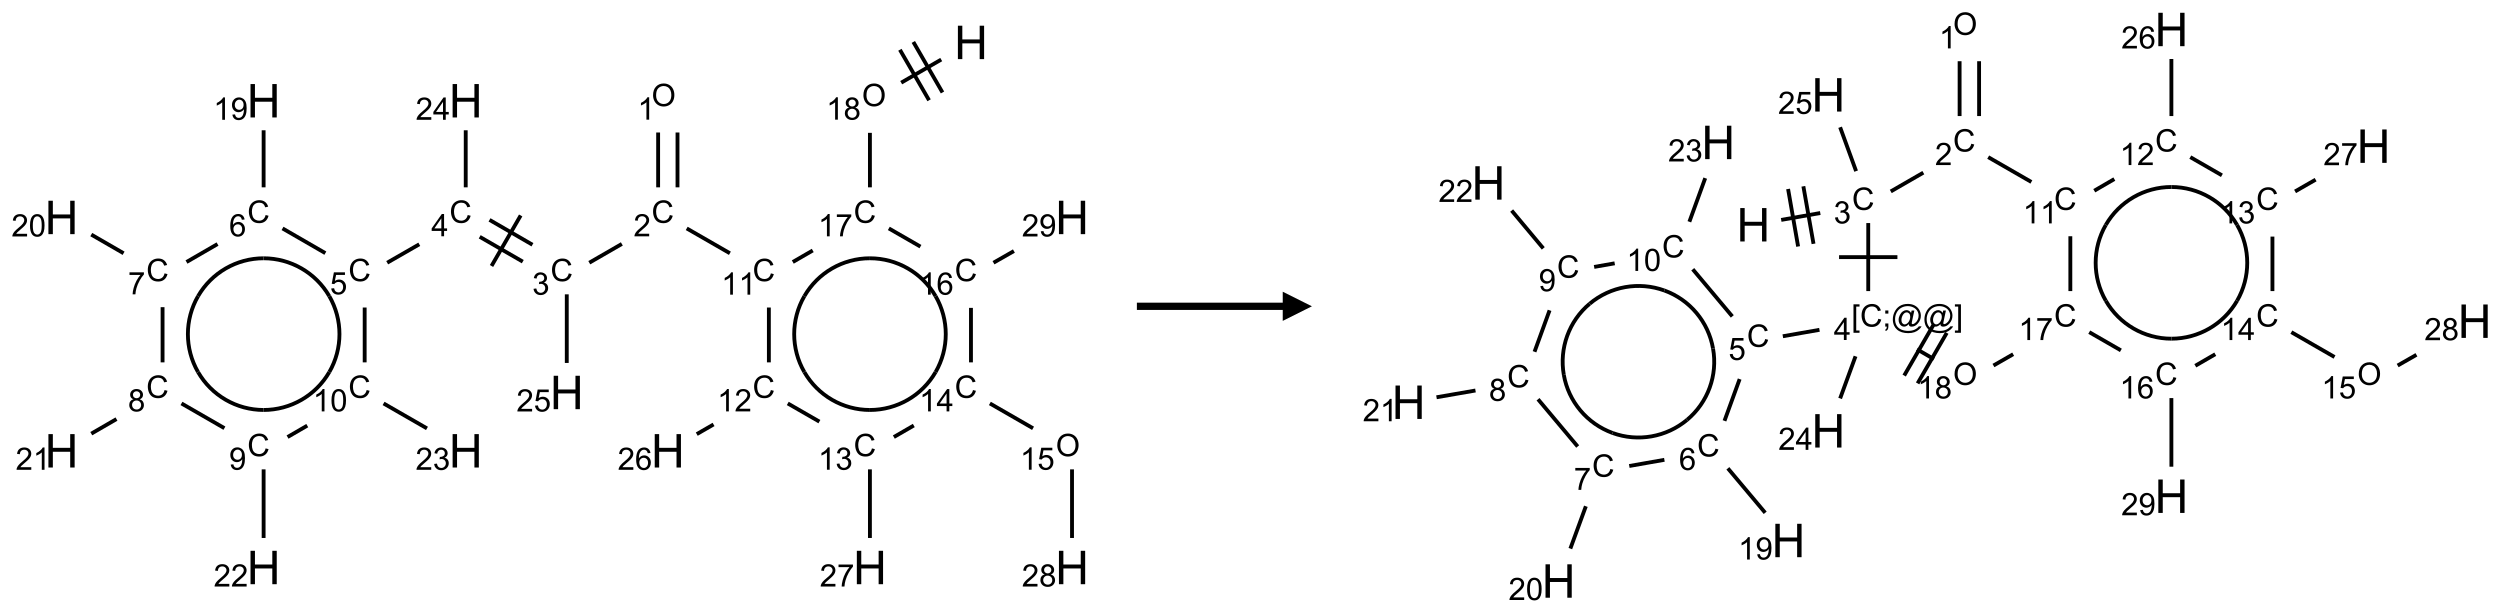 <?xml version="1.0" encoding="UTF-8"?>
<svg xmlns="http://www.w3.org/2000/svg" xmlns:xlink="http://www.w3.org/1999/xlink" width="857" height="210" viewBox="0 0 857 210">
<defs>
<g>
<g id="glyph-0-0">
<path d="M 2 0 L 2 -10 L 10 -10 L 10 0 Z M 2.25 -0.25 L 9.75 -0.25 L 9.75 -9.75 L 2.25 -9.75 Z M 2.25 -0.25 "/>
</g>
<g id="glyph-0-1">
<path d="M 1.281 0 L 1.281 -11.453 L 2.797 -11.453 L 2.797 -6.75 L 8.75 -6.75 L 8.75 -11.453 L 10.266 -11.453 L 10.266 0 L 8.75 0 L 8.75 -5.398 L 2.797 -5.398 L 2.797 0 Z M 1.281 0 "/>
</g>
<g id="glyph-1-0">
<path d="M 1.332 0 L 1.332 -6.668 L 6.668 -6.668 L 6.668 0 Z M 1.5 -0.168 L 6.5 -0.168 L 6.5 -6.5 L 1.5 -6.5 Z M 1.5 -0.168 "/>
</g>
<g id="glyph-1-1">
<path d="M 0.516 -3.719 C 0.516 -4.984 0.855 -5.977 1.535 -6.695 C 2.215 -7.414 3.094 -7.77 4.172 -7.77 C 4.875 -7.77 5.512 -7.602 6.078 -7.266 C 6.645 -6.93 7.074 -6.461 7.371 -5.855 C 7.668 -5.254 7.816 -4.57 7.816 -3.809 C 7.816 -3.035 7.66 -2.34 7.348 -1.73 C 7.035 -1.117 6.594 -0.656 6.02 -0.34 C 5.449 -0.027 4.828 0.129 4.168 0.129 C 3.449 0.129 2.805 -0.043 2.238 -0.391 C 1.672 -0.738 1.246 -1.211 0.953 -1.812 C 0.66 -2.414 0.516 -3.047 0.516 -3.719 Z M 1.559 -3.703 C 1.559 -2.781 1.805 -2.059 2.301 -1.527 C 2.793 -1 3.414 -0.734 4.16 -0.734 C 4.922 -0.734 5.547 -1 6.039 -1.535 C 6.531 -2.07 6.777 -2.828 6.777 -3.812 C 6.777 -4.434 6.672 -4.977 6.461 -5.441 C 6.25 -5.902 5.945 -6.262 5.539 -6.52 C 5.133 -6.773 4.68 -6.902 4.176 -6.902 C 3.461 -6.902 2.848 -6.656 2.332 -6.164 C 1.816 -5.672 1.559 -4.852 1.559 -3.703 Z M 1.559 -3.703 "/>
</g>
<g id="glyph-1-2">
<path d="M 3.973 0 L 3.035 0 L 3.035 -5.973 C 2.809 -5.758 2.516 -5.543 2.148 -5.328 C 1.781 -5.113 1.453 -4.953 1.16 -4.844 L 1.16 -5.75 C 1.684 -5.996 2.145 -6.297 2.535 -6.645 C 2.93 -6.996 3.207 -7.336 3.371 -7.668 L 3.973 -7.668 Z M 3.973 0 "/>
</g>
<g id="glyph-1-3">
<path d="M 1.887 -4.141 C 1.496 -4.281 1.207 -4.484 1.02 -4.75 C 0.832 -5.016 0.738 -5.328 0.738 -5.699 C 0.738 -6.254 0.938 -6.719 1.34 -7.098 C 1.738 -7.477 2.27 -7.668 2.934 -7.668 C 3.598 -7.668 4.137 -7.473 4.543 -7.086 C 4.949 -6.699 5.152 -6.227 5.152 -5.672 C 5.152 -5.316 5.059 -5.008 4.871 -4.746 C 4.688 -4.484 4.406 -4.281 4.027 -4.141 C 4.496 -3.988 4.852 -3.742 5.098 -3.402 C 5.34 -3.062 5.465 -2.656 5.465 -2.184 C 5.465 -1.531 5.234 -0.98 4.77 -0.535 C 4.309 -0.09 3.703 0.129 2.949 0.129 C 2.195 0.129 1.586 -0.094 1.125 -0.539 C 0.664 -0.984 0.434 -1.543 0.434 -2.207 C 0.434 -2.703 0.559 -3.121 0.809 -3.457 C 1.062 -3.793 1.422 -4.02 1.887 -4.141 Z M 1.699 -5.73 C 1.699 -5.367 1.812 -5.074 2.047 -4.844 C 2.281 -4.613 2.582 -4.5 2.953 -4.5 C 3.312 -4.5 3.609 -4.613 3.84 -4.84 C 4.07 -5.066 4.188 -5.348 4.188 -5.676 C 4.188 -6.02 4.07 -6.309 3.832 -6.543 C 3.594 -6.777 3.297 -6.895 2.941 -6.895 C 2.586 -6.895 2.289 -6.781 2.051 -6.551 C 1.816 -6.324 1.699 -6.047 1.699 -5.73 Z M 1.395 -2.203 C 1.395 -1.938 1.461 -1.676 1.586 -1.426 C 1.711 -1.176 1.902 -0.984 2.152 -0.848 C 2.402 -0.711 2.672 -0.641 2.957 -0.641 C 3.406 -0.641 3.777 -0.785 4.066 -1.074 C 4.359 -1.363 4.504 -1.727 4.504 -2.172 C 4.504 -2.625 4.355 -2.996 4.055 -3.293 C 3.754 -3.586 3.379 -3.734 2.926 -3.734 C 2.484 -3.734 2.121 -3.59 1.832 -3.297 C 1.543 -3.004 1.395 -2.641 1.395 -2.203 Z M 1.395 -2.203 "/>
</g>
<g id="glyph-1-4">
<path d="M 6.27 -2.676 L 7.281 -2.422 C 7.07 -1.594 6.688 -0.961 6.137 -0.523 C 5.586 -0.086 4.914 0.129 4.121 0.129 C 3.297 0.129 2.629 -0.039 2.113 -0.371 C 1.598 -0.707 1.203 -1.191 0.934 -1.828 C 0.664 -2.465 0.531 -3.145 0.531 -3.875 C 0.531 -4.672 0.684 -5.363 0.988 -5.957 C 1.293 -6.547 1.723 -6.996 2.285 -7.305 C 2.844 -7.613 3.461 -7.766 4.137 -7.766 C 4.898 -7.766 5.543 -7.57 6.062 -7.184 C 6.582 -6.793 6.945 -6.246 7.152 -5.543 L 6.156 -5.309 C 5.98 -5.863 5.723 -6.266 5.387 -6.52 C 5.051 -6.773 4.625 -6.902 4.113 -6.902 C 3.527 -6.902 3.039 -6.762 2.645 -6.48 C 2.25 -6.199 1.973 -5.82 1.812 -5.348 C 1.652 -4.871 1.574 -4.383 1.574 -3.879 C 1.574 -3.23 1.668 -2.664 1.855 -2.18 C 2.047 -1.695 2.34 -1.332 2.738 -1.094 C 3.137 -0.855 3.57 -0.734 4.035 -0.734 C 4.602 -0.734 5.082 -0.898 5.473 -1.223 C 5.867 -1.551 6.133 -2.035 6.27 -2.676 Z M 6.27 -2.676 "/>
</g>
<g id="glyph-1-5">
<path d="M 0.504 -6.637 L 0.504 -7.535 L 5.449 -7.535 L 5.449 -6.809 C 4.961 -6.289 4.48 -5.602 4.004 -4.746 C 3.527 -3.887 3.156 -3.004 2.895 -2.098 C 2.707 -1.461 2.59 -0.762 2.535 0 L 1.574 0 C 1.582 -0.602 1.703 -1.328 1.926 -2.176 C 2.152 -3.027 2.477 -3.848 2.898 -4.637 C 3.32 -5.426 3.77 -6.094 4.246 -6.637 Z M 0.504 -6.637 "/>
</g>
<g id="glyph-1-6">
<path d="M 5.371 -0.902 L 5.371 0 L 0.324 0 C 0.316 -0.227 0.352 -0.441 0.434 -0.652 C 0.562 -0.996 0.766 -1.332 1.051 -1.668 C 1.332 -2 1.742 -2.387 2.277 -2.824 C 3.105 -3.504 3.668 -4.043 3.957 -4.441 C 4.25 -4.84 4.395 -5.215 4.395 -5.566 C 4.395 -5.938 4.262 -6.254 3.996 -6.508 C 3.73 -6.762 3.387 -6.891 2.957 -6.891 C 2.508 -6.891 2.145 -6.754 1.875 -6.484 C 1.605 -6.215 1.469 -5.84 1.465 -5.359 L 0.5 -5.457 C 0.566 -6.176 0.812 -6.727 1.246 -7.102 C 1.676 -7.477 2.254 -7.668 2.98 -7.668 C 3.711 -7.668 4.293 -7.465 4.719 -7.059 C 5.145 -6.652 5.359 -6.148 5.359 -5.547 C 5.359 -5.242 5.297 -4.941 5.172 -4.645 C 5.047 -4.352 4.84 -4.039 4.551 -3.715 C 4.262 -3.387 3.777 -2.938 3.105 -2.371 C 2.543 -1.898 2.18 -1.578 2.02 -1.41 C 1.859 -1.242 1.73 -1.07 1.625 -0.902 Z M 5.371 -0.902 "/>
</g>
<g id="glyph-1-7">
<path d="M 0.449 -2.016 L 1.387 -2.141 C 1.492 -1.609 1.676 -1.227 1.934 -0.992 C 2.191 -0.758 2.508 -0.641 2.879 -0.641 C 3.32 -0.641 3.695 -0.793 3.996 -1.098 C 4.301 -1.402 4.453 -1.781 4.453 -2.234 C 4.453 -2.664 4.312 -3.02 4.031 -3.301 C 3.75 -3.578 3.391 -3.719 2.957 -3.719 C 2.781 -3.719 2.562 -3.684 2.297 -3.613 L 2.402 -4.438 C 2.465 -4.43 2.516 -4.426 2.551 -4.426 C 2.949 -4.426 3.312 -4.531 3.629 -4.738 C 3.949 -4.949 4.109 -5.27 4.109 -5.703 C 4.109 -6.047 3.992 -6.332 3.762 -6.559 C 3.527 -6.785 3.227 -6.895 2.859 -6.895 C 2.496 -6.895 2.191 -6.781 1.949 -6.551 C 1.707 -6.324 1.547 -5.98 1.48 -5.52 L 0.543 -5.688 C 0.656 -6.316 0.918 -6.805 1.324 -7.148 C 1.73 -7.492 2.234 -7.668 2.84 -7.668 C 3.254 -7.668 3.641 -7.578 3.988 -7.398 C 4.34 -7.219 4.609 -6.977 4.793 -6.668 C 4.98 -6.359 5.074 -6.031 5.074 -5.684 C 5.074 -5.352 4.984 -5.051 4.809 -4.781 C 4.629 -4.512 4.367 -4.297 4.02 -4.137 C 4.473 -4.031 4.824 -3.816 5.074 -3.488 C 5.324 -3.16 5.449 -2.75 5.449 -2.254 C 5.449 -1.59 5.203 -1.023 4.719 -0.559 C 4.234 -0.098 3.617 0.137 2.875 0.137 C 2.203 0.137 1.648 -0.062 1.207 -0.465 C 0.762 -0.863 0.512 -1.379 0.449 -2.016 Z M 0.449 -2.016 "/>
</g>
<g id="glyph-1-8">
<path d="M 3.449 0 L 3.449 -1.828 L 0.137 -1.828 L 0.137 -2.688 L 3.621 -7.637 L 4.387 -7.637 L 4.387 -2.688 L 5.418 -2.688 L 5.418 -1.828 L 4.387 -1.828 L 4.387 0 Z M 3.449 -2.688 L 3.449 -6.129 L 1.059 -2.688 Z M 3.449 -2.688 "/>
</g>
<g id="glyph-1-9">
<path d="M 0.441 -2 L 1.426 -2.082 C 1.5 -1.605 1.668 -1.242 1.934 -1.004 C 2.199 -0.762 2.52 -0.641 2.895 -0.641 C 3.348 -0.641 3.73 -0.812 4.043 -1.152 C 4.355 -1.492 4.512 -1.941 4.512 -2.504 C 4.512 -3.039 4.359 -3.461 4.059 -3.77 C 3.758 -4.078 3.367 -4.234 2.879 -4.234 C 2.578 -4.234 2.305 -4.164 2.062 -4.027 C 1.82 -3.891 1.629 -3.715 1.488 -3.496 L 0.609 -3.609 L 1.348 -7.531 L 5.145 -7.531 L 5.145 -6.637 L 2.098 -6.637 L 1.688 -4.582 C 2.145 -4.902 2.625 -5.062 3.129 -5.062 C 3.797 -5.062 4.359 -4.832 4.816 -4.371 C 5.277 -3.91 5.504 -3.312 5.504 -2.59 C 5.504 -1.898 5.305 -1.301 4.902 -0.797 C 4.41 -0.18 3.742 0.129 2.895 0.129 C 2.199 0.129 1.633 -0.062 1.195 -0.453 C 0.758 -0.844 0.504 -1.359 0.441 -2 Z M 0.441 -2 "/>
</g>
<g id="glyph-1-10">
<path d="M 5.309 -5.766 L 4.375 -5.691 C 4.293 -6.059 4.172 -6.328 4.02 -6.496 C 3.766 -6.762 3.453 -6.895 3.082 -6.895 C 2.785 -6.895 2.523 -6.812 2.297 -6.645 C 2 -6.43 1.77 -6.117 1.598 -5.703 C 1.43 -5.289 1.34 -4.703 1.332 -3.938 C 1.559 -4.281 1.836 -4.535 2.16 -4.703 C 2.488 -4.871 2.828 -4.953 3.188 -4.953 C 3.812 -4.953 4.344 -4.723 4.785 -4.262 C 5.223 -3.801 5.441 -3.207 5.441 -2.48 C 5.441 -2 5.34 -1.555 5.133 -1.145 C 4.926 -0.73 4.641 -0.418 4.281 -0.199 C 3.922 0.02 3.512 0.129 3.051 0.129 C 2.27 0.129 1.633 -0.156 1.141 -0.73 C 0.648 -1.305 0.402 -2.254 0.402 -3.574 C 0.402 -5.051 0.672 -6.121 1.219 -6.793 C 1.695 -7.375 2.336 -7.668 3.141 -7.668 C 3.742 -7.668 4.234 -7.5 4.617 -7.16 C 5 -6.824 5.23 -6.359 5.309 -5.766 Z M 1.48 -2.473 C 1.48 -2.152 1.547 -1.844 1.684 -1.547 C 1.82 -1.25 2.016 -1.027 2.262 -0.871 C 2.508 -0.719 2.766 -0.641 3.035 -0.641 C 3.434 -0.641 3.773 -0.801 4.059 -1.121 C 4.344 -1.441 4.484 -1.875 4.484 -2.422 C 4.484 -2.949 4.344 -3.367 4.062 -3.668 C 3.781 -3.973 3.426 -4.125 3 -4.125 C 2.578 -4.125 2.219 -3.973 1.922 -3.668 C 1.625 -3.363 1.48 -2.969 1.48 -2.473 Z M 1.48 -2.473 "/>
</g>
<g id="glyph-1-11">
<path d="M 0.582 -1.766 L 1.484 -1.848 C 1.562 -1.426 1.707 -1.117 1.922 -0.926 C 2.137 -0.734 2.414 -0.641 2.75 -0.641 C 3.039 -0.641 3.289 -0.707 3.508 -0.84 C 3.727 -0.973 3.902 -1.148 4.043 -1.367 C 4.18 -1.586 4.297 -1.887 4.391 -2.262 C 4.484 -2.637 4.531 -3.016 4.531 -3.406 C 4.531 -3.449 4.531 -3.512 4.527 -3.594 C 4.34 -3.297 4.082 -3.055 3.758 -2.867 C 3.434 -2.68 3.082 -2.59 2.703 -2.59 C 2.07 -2.59 1.535 -2.816 1.098 -3.277 C 0.66 -3.734 0.441 -4.34 0.441 -5.09 C 0.441 -5.863 0.672 -6.484 1.129 -6.957 C 1.586 -7.43 2.156 -7.668 2.844 -7.668 C 3.34 -7.668 3.793 -7.531 4.207 -7.266 C 4.617 -7 4.93 -6.617 5.145 -6.121 C 5.355 -5.629 5.465 -4.91 5.465 -3.973 C 5.465 -2.996 5.359 -2.223 5.145 -1.645 C 4.934 -1.066 4.617 -0.625 4.199 -0.324 C 3.781 -0.02 3.293 0.129 2.73 0.129 C 2.133 0.129 1.645 -0.035 1.266 -0.367 C 0.887 -0.699 0.66 -1.164 0.582 -1.766 Z M 4.422 -5.137 C 4.422 -5.676 4.277 -6.102 3.992 -6.418 C 3.707 -6.734 3.359 -6.891 2.957 -6.891 C 2.543 -6.891 2.18 -6.719 1.871 -6.379 C 1.562 -6.039 1.406 -5.598 1.406 -5.059 C 1.406 -4.57 1.555 -4.176 1.848 -3.871 C 2.141 -3.566 2.5 -3.418 2.934 -3.418 C 3.367 -3.418 3.723 -3.57 4.004 -3.871 C 4.281 -4.176 4.422 -4.598 4.422 -5.137 Z M 4.422 -5.137 "/>
</g>
<g id="glyph-1-12">
<path d="M 0.441 -3.766 C 0.441 -4.668 0.535 -5.395 0.723 -5.945 C 0.906 -6.496 1.184 -6.922 1.551 -7.219 C 1.918 -7.516 2.375 -7.668 2.934 -7.668 C 3.344 -7.668 3.703 -7.586 4.012 -7.418 C 4.32 -7.254 4.574 -7.016 4.777 -6.707 C 4.977 -6.395 5.137 -6.016 5.25 -5.57 C 5.363 -5.125 5.422 -4.523 5.422 -3.766 C 5.422 -2.871 5.328 -2.148 5.145 -1.598 C 4.961 -1.047 4.688 -0.621 4.32 -0.32 C 3.953 -0.02 3.492 0.129 2.934 0.129 C 2.195 0.129 1.617 -0.133 1.199 -0.66 C 0.695 -1.297 0.441 -2.332 0.441 -3.766 Z M 1.406 -3.766 C 1.406 -2.512 1.555 -1.68 1.848 -1.262 C 2.141 -0.848 2.5 -0.641 2.934 -0.641 C 3.363 -0.641 3.727 -0.848 4.02 -1.266 C 4.312 -1.684 4.457 -2.516 4.457 -3.766 C 4.457 -5.023 4.312 -5.859 4.02 -6.27 C 3.727 -6.684 3.359 -6.891 2.922 -6.891 C 2.492 -6.891 2.148 -6.707 1.891 -6.344 C 1.566 -5.879 1.406 -5.02 1.406 -3.766 Z M 1.406 -3.766 "/>
</g>
<g id="glyph-1-13">
<path d="M 0.723 2.121 L 0.723 -7.637 L 2.793 -7.637 L 2.793 -6.859 L 1.66 -6.859 L 1.66 1.344 L 2.793 1.344 L 2.793 2.121 Z M 0.723 2.121 "/>
</g>
<g id="glyph-1-14">
<path d="M 0.949 -4.465 L 0.949 -5.531 L 2.016 -5.531 L 2.016 -4.465 Z M 0.949 0 L 0.949 -1.066 L 2.016 -1.066 L 2.016 0 C 2.016 0.391 1.945 0.711 1.809 0.949 C 1.668 1.191 1.449 1.379 1.145 1.512 L 0.887 1.109 C 1.082 1.023 1.23 0.895 1.324 0.727 C 1.418 0.559 1.469 0.316 1.48 0 Z M 0.949 0 "/>
</g>
<g id="glyph-1-15">
<path d="M 6.047 -0.848 C 5.82 -0.59 5.57 -0.379 5.289 -0.223 C 5.008 -0.062 4.73 0.016 4.449 0.016 C 4.141 0.016 3.84 -0.074 3.547 -0.254 C 3.254 -0.434 3.02 -0.715 2.836 -1.09 C 2.652 -1.465 2.562 -1.875 2.562 -2.324 C 2.562 -2.875 2.703 -3.43 2.988 -3.98 C 3.27 -4.535 3.621 -4.953 4.043 -5.23 C 4.461 -5.508 4.871 -5.645 5.266 -5.645 C 5.566 -5.645 5.855 -5.566 6.129 -5.41 C 6.402 -5.25 6.641 -5.012 6.84 -4.688 L 7.016 -5.496 L 7.949 -5.496 L 7.199 -2 C 7.094 -1.516 7.043 -1.246 7.043 -1.191 C 7.043 -1.098 7.078 -1.02 7.148 -0.949 C 7.219 -0.883 7.305 -0.848 7.406 -0.848 C 7.59 -0.848 7.832 -0.953 8.129 -1.168 C 8.527 -1.445 8.84 -1.816 9.07 -2.285 C 9.301 -2.75 9.418 -3.234 9.418 -3.73 C 9.418 -4.309 9.27 -4.852 8.973 -5.355 C 8.676 -5.859 8.23 -6.262 7.645 -6.562 C 7.055 -6.863 6.406 -7.016 5.691 -7.016 C 4.879 -7.016 4.137 -6.824 3.465 -6.445 C 2.793 -6.066 2.273 -5.52 1.902 -4.809 C 1.535 -4.098 1.348 -3.34 1.348 -2.527 C 1.348 -1.676 1.535 -0.941 1.902 -0.328 C 2.273 0.285 2.809 0.742 3.508 1.035 C 4.207 1.328 4.984 1.473 5.832 1.473 C 6.742 1.473 7.504 1.32 8.121 1.016 C 8.734 0.711 9.195 0.34 9.5 -0.098 L 10.441 -0.098 C 10.266 0.266 9.961 0.637 9.531 1.016 C 9.102 1.395 8.59 1.695 7.996 1.914 C 7.402 2.133 6.688 2.246 5.848 2.246 C 5.078 2.246 4.367 2.145 3.715 1.949 C 3.066 1.75 2.512 1.453 2.051 1.055 C 1.594 0.656 1.25 0.199 1.016 -0.316 C 0.723 -0.973 0.578 -1.684 0.578 -2.441 C 0.578 -3.289 0.75 -4.098 1.098 -4.863 C 1.523 -5.805 2.125 -6.527 2.902 -7.027 C 3.684 -7.527 4.629 -7.777 5.738 -7.777 C 6.602 -7.777 7.375 -7.602 8.059 -7.246 C 8.746 -6.895 9.285 -6.371 9.684 -5.672 C 10.02 -5.07 10.188 -4.418 10.188 -3.715 C 10.188 -2.707 9.832 -1.812 9.125 -1.031 C 8.492 -0.328 7.801 0.02 7.051 0.02 C 6.812 0.02 6.617 -0.016 6.473 -0.09 C 6.324 -0.16 6.215 -0.266 6.145 -0.402 C 6.102 -0.488 6.066 -0.637 6.047 -0.848 Z M 3.527 -2.262 C 3.527 -1.785 3.641 -1.414 3.863 -1.152 C 4.09 -0.887 4.348 -0.754 4.641 -0.754 C 4.836 -0.754 5.039 -0.812 5.254 -0.93 C 5.469 -1.047 5.676 -1.219 5.871 -1.449 C 6.066 -1.676 6.23 -1.969 6.355 -2.32 C 6.48 -2.672 6.543 -3.027 6.543 -3.379 C 6.543 -3.852 6.426 -4.219 6.191 -4.48 C 5.957 -4.738 5.672 -4.871 5.332 -4.871 C 5.109 -4.871 4.902 -4.812 4.707 -4.699 C 4.512 -4.586 4.32 -4.406 4.137 -4.156 C 3.953 -3.906 3.805 -3.602 3.691 -3.246 C 3.582 -2.887 3.527 -2.559 3.527 -2.262 Z M 3.527 -2.262 "/>
</g>
<g id="glyph-1-16">
<path d="M 2.27 2.121 L 0.203 2.121 L 0.203 1.344 L 1.332 1.344 L 1.332 -6.859 L 0.203 -6.859 L 0.203 -7.637 L 2.27 -7.637 Z M 2.27 2.121 "/>
</g>
</g>
</defs>
<path fill="none" stroke-width="0.033" stroke-linecap="butt" stroke-linejoin="miter" stroke="rgb(0%, 0%, 0%)" stroke-opacity="1" stroke-miterlimit="10" d="M 7.539 0.147 L 7.196 0.345 " transform="matrix(40, 0, 0, 40, 21.088, 14.539)"/>
<path fill="none" stroke-width="0.033" stroke-linecap="butt" stroke-linejoin="miter" stroke="rgb(0%, 0%, 0%)" stroke-opacity="1" stroke-miterlimit="10" d="M 7.185 0.063 L 7.435 0.496 " transform="matrix(40, 0, 0, 40, 21.088, 14.539)"/>
<path fill="none" stroke-width="0.033" stroke-linecap="butt" stroke-linejoin="miter" stroke="rgb(0%, 0%, 0%)" stroke-opacity="1" stroke-miterlimit="10" d="M 7.3 -0.004 L 7.55 0.429 " transform="matrix(40, 0, 0, 40, 21.088, 14.539)"/>
<path fill="none" stroke-width="0.033" stroke-linecap="butt" stroke-linejoin="miter" stroke="rgb(0%, 0%, 0%)" stroke-opacity="1" stroke-miterlimit="10" d="M 6.928 0.775 L 6.928 1.242 " transform="matrix(40, 0, 0, 40, 21.088, 14.539)"/>
<path fill="none" stroke-width="0.033" stroke-linecap="butt" stroke-linejoin="miter" stroke="rgb(0%, 0%, 0%)" stroke-opacity="1" stroke-miterlimit="10" d="M 6.438 1.783 L 6.267 1.882 " transform="matrix(40, 0, 0, 40, 21.088, 14.539)"/>
<path fill="none" stroke-width="0.033" stroke-linecap="butt" stroke-linejoin="miter" stroke="rgb(0%, 0%, 0%)" stroke-opacity="1" stroke-miterlimit="10" d="M 5.728 1.807 L 5.358 1.594 " transform="matrix(40, 0, 0, 40, 21.088, 14.539)"/>
<path fill="none" stroke-width="0.033" stroke-linecap="butt" stroke-linejoin="miter" stroke="rgb(0%, 0%, 0%)" stroke-opacity="1" stroke-miterlimit="10" d="M 5.279 1.242 L 5.279 0.772 " transform="matrix(40, 0, 0, 40, 21.088, 14.539)"/>
<path fill="none" stroke-width="0.033" stroke-linecap="butt" stroke-linejoin="miter" stroke="rgb(0%, 0%, 0%)" stroke-opacity="1" stroke-miterlimit="10" d="M 5.113 1.242 L 5.113 0.772 " transform="matrix(40, 0, 0, 40, 21.088, 14.539)"/>
<path fill="none" stroke-width="0.033" stroke-linecap="butt" stroke-linejoin="miter" stroke="rgb(0%, 0%, 0%)" stroke-opacity="1" stroke-miterlimit="10" d="M 4.802 1.727 L 4.523 1.888 " transform="matrix(40, 0, 0, 40, 21.088, 14.539)"/>
<path fill="none" stroke-width="0.033" stroke-linecap="butt" stroke-linejoin="miter" stroke="rgb(0%, 0%, 0%)" stroke-opacity="1" stroke-miterlimit="10" d="M 4.036 1.734 L 3.668 1.521 " transform="matrix(40, 0, 0, 40, 21.088, 14.539)"/>
<path fill="none" stroke-width="0.033" stroke-linecap="butt" stroke-linejoin="miter" stroke="rgb(0%, 0%, 0%)" stroke-opacity="1" stroke-miterlimit="10" d="M 3.953 1.879 L 3.584 1.666 " transform="matrix(40, 0, 0, 40, 21.088, 14.539)"/>
<path fill="none" stroke-width="0.033" stroke-linecap="butt" stroke-linejoin="miter" stroke="rgb(0%, 0%, 0%)" stroke-opacity="1" stroke-miterlimit="10" d="M 3.935 1.483 L 3.685 1.916 " transform="matrix(40, 0, 0, 40, 21.088, 14.539)"/>
<path fill="none" stroke-width="0.033" stroke-linecap="butt" stroke-linejoin="miter" stroke="rgb(0%, 0%, 0%)" stroke-opacity="1" stroke-miterlimit="10" d="M 3.066 1.73 L 2.791 1.888 " transform="matrix(40, 0, 0, 40, 21.088, 14.539)"/>
<path fill="none" stroke-width="0.033" stroke-linecap="butt" stroke-linejoin="miter" stroke="rgb(0%, 0%, 0%)" stroke-opacity="1" stroke-miterlimit="10" d="M 2.261 1.806 L 1.894 1.594 " transform="matrix(40, 0, 0, 40, 21.088, 14.539)"/>
<path fill="none" stroke-width="0.033" stroke-linecap="butt" stroke-linejoin="miter" stroke="rgb(0%, 0%, 0%)" stroke-opacity="1" stroke-miterlimit="10" d="M 1.732 1.242 L 1.732 0.753 " transform="matrix(40, 0, 0, 40, 21.088, 14.539)"/>
<path fill="none" stroke-width="0.033" stroke-linecap="butt" stroke-linejoin="miter" stroke="rgb(0%, 0%, 0%)" stroke-opacity="1" stroke-miterlimit="10" d="M 1.337 1.728 L 1.071 1.882 " transform="matrix(40, 0, 0, 40, 21.088, 14.539)"/>
<path fill="none" stroke-width="0.033" stroke-linecap="butt" stroke-linejoin="miter" stroke="rgb(0%, 0%, 0%)" stroke-opacity="1" stroke-miterlimit="10" d="M 0.532 1.807 L 0.255 1.647 " transform="matrix(40, 0, 0, 40, 21.088, 14.539)"/>
<path fill="none" stroke-width="0.033" stroke-linecap="butt" stroke-linejoin="miter" stroke="rgb(0%, 0%, 0%)" stroke-opacity="1" stroke-miterlimit="10" d="M 0.866 2.269 L 0.866 2.742 " transform="matrix(40, 0, 0, 40, 21.088, 14.539)"/>
<path fill="none" stroke-width="0.033" stroke-linecap="butt" stroke-linejoin="miter" stroke="rgb(0%, 0%, 0%)" stroke-opacity="1" stroke-miterlimit="10" d="M 0.471 3.228 L 0.255 3.353 " transform="matrix(40, 0, 0, 40, 21.088, 14.539)"/>
<path fill="none" stroke-width="0.033" stroke-linecap="butt" stroke-linejoin="miter" stroke="rgb(0%, 0%, 0%)" stroke-opacity="1" stroke-miterlimit="10" d="M 1.028 3.094 L 1.396 3.306 " transform="matrix(40, 0, 0, 40, 21.088, 14.539)"/>
<path fill="none" stroke-width="0.033" stroke-linecap="butt" stroke-linejoin="miter" stroke="rgb(0%, 0%, 0%)" stroke-opacity="1" stroke-miterlimit="10" d="M 1.732 3.659 L 1.732 4.247 " transform="matrix(40, 0, 0, 40, 21.088, 14.539)"/>
<path fill="none" stroke-width="0.033" stroke-linecap="butt" stroke-linejoin="miter" stroke="rgb(0%, 0%, 0%)" stroke-opacity="1" stroke-miterlimit="10" d="M 1.937 3.382 L 2.106 3.284 " transform="matrix(40, 0, 0, 40, 21.088, 14.539)"/>
<path fill="none" stroke-width="0.033" stroke-linecap="butt" stroke-linejoin="miter" stroke="rgb(0%, 0%, 0%)" stroke-opacity="1" stroke-miterlimit="10" d="M 2.598 2.742 L 2.598 2.272 " transform="matrix(40, 0, 0, 40, 21.088, 14.539)"/>
<path fill="none" stroke-width="0.033" stroke-linecap="butt" stroke-linejoin="miter" stroke="rgb(0%, 0%, 0%)" stroke-opacity="1" stroke-miterlimit="10" d="M 2.76 3.094 L 3.132 3.308 " transform="matrix(40, 0, 0, 40, 21.088, 14.539)"/>
<path fill="none" stroke-width="0.033" stroke-linecap="butt" stroke-linejoin="miter" stroke="rgb(0%, 0%, 0%)" stroke-opacity="1" stroke-miterlimit="10" d="M 3.464 1.242 L 3.464 0.753 " transform="matrix(40, 0, 0, 40, 21.088, 14.539)"/>
<path fill="none" stroke-width="0.033" stroke-linecap="butt" stroke-linejoin="miter" stroke="rgb(0%, 0%, 0%)" stroke-opacity="1" stroke-miterlimit="10" d="M 4.33 2.159 L 4.33 2.747 " transform="matrix(40, 0, 0, 40, 21.088, 14.539)"/>
<path fill="none" stroke-width="0.033" stroke-linecap="butt" stroke-linejoin="miter" stroke="rgb(0%, 0%, 0%)" stroke-opacity="1" stroke-miterlimit="10" d="M 6.062 2.272 L 6.062 2.742 " transform="matrix(40, 0, 0, 40, 21.088, 14.539)"/>
<path fill="none" stroke-width="0.033" stroke-linecap="butt" stroke-linejoin="miter" stroke="rgb(0%, 0%, 0%)" stroke-opacity="1" stroke-miterlimit="10" d="M 5.588 3.274 L 5.444 3.357 " transform="matrix(40, 0, 0, 40, 21.088, 14.539)"/>
<path fill="none" stroke-width="0.033" stroke-linecap="butt" stroke-linejoin="miter" stroke="rgb(0%, 0%, 0%)" stroke-opacity="1" stroke-miterlimit="10" d="M 6.224 3.094 L 6.495 3.25 " transform="matrix(40, 0, 0, 40, 21.088, 14.539)"/>
<path fill="none" stroke-width="0.033" stroke-linecap="butt" stroke-linejoin="miter" stroke="rgb(0%, 0%, 0%)" stroke-opacity="1" stroke-miterlimit="10" d="M 6.928 3.659 L 6.928 4.247 " transform="matrix(40, 0, 0, 40, 21.088, 14.539)"/>
<path fill="none" stroke-width="0.033" stroke-linecap="butt" stroke-linejoin="miter" stroke="rgb(0%, 0%, 0%)" stroke-opacity="1" stroke-miterlimit="10" d="M 7.133 3.382 L 7.304 3.283 " transform="matrix(40, 0, 0, 40, 21.088, 14.539)"/>
<path fill="none" stroke-width="0.033" stroke-linecap="butt" stroke-linejoin="miter" stroke="rgb(0%, 0%, 0%)" stroke-opacity="1" stroke-miterlimit="10" d="M 7.956 3.094 L 8.326 3.307 " transform="matrix(40, 0, 0, 40, 21.088, 14.539)"/>
<path fill="none" stroke-width="0.033" stroke-linecap="butt" stroke-linejoin="miter" stroke="rgb(0%, 0%, 0%)" stroke-opacity="1" stroke-miterlimit="10" d="M 8.66 3.659 L 8.66 4.247 " transform="matrix(40, 0, 0, 40, 21.088, 14.539)"/>
<path fill="none" stroke-width="0.033" stroke-linecap="butt" stroke-linejoin="miter" stroke="rgb(0%, 0%, 0%)" stroke-opacity="1" stroke-miterlimit="10" d="M 7.794 2.742 L 7.794 2.275 " transform="matrix(40, 0, 0, 40, 21.088, 14.539)"/>
<path fill="none" stroke-width="0.033" stroke-linecap="butt" stroke-linejoin="miter" stroke="rgb(0%, 0%, 0%)" stroke-opacity="1" stroke-miterlimit="10" d="M 7.361 1.75 L 7.09 1.594 " transform="matrix(40, 0, 0, 40, 21.088, 14.539)"/>
<path fill="none" stroke-width="0.033" stroke-linecap="butt" stroke-linejoin="miter" stroke="rgb(0%, 0%, 0%)" stroke-opacity="1" stroke-miterlimit="10" d="M 7.987 1.888 L 8.162 1.788 " transform="matrix(40, 0, 0, 40, 21.088, 14.539)"/>
<path fill="none" stroke-width="0.033" stroke-linecap="butt" stroke-linejoin="miter" stroke="rgb(0%, 0%, 0%)" stroke-opacity="1" stroke-miterlimit="10" d="M 6.366 2.175 C 6.482 1.974 6.696 1.85 6.928 1.85 " transform="matrix(40, 0, 0, 40, 21.088, 14.539)"/>
<path fill="none" stroke-width="0.033" stroke-linecap="butt" stroke-linejoin="miter" stroke="rgb(0%, 0%, 0%)" stroke-opacity="1" stroke-miterlimit="10" d="M 6.366 2.825 C 6.25 2.624 6.25 2.376 6.366 2.175 " transform="matrix(40, 0, 0, 40, 21.088, 14.539)"/>
<path fill="none" stroke-width="0.033" stroke-linecap="butt" stroke-linejoin="miter" stroke="rgb(0%, 0%, 0%)" stroke-opacity="1" stroke-miterlimit="10" d="M 6.928 3.15 C 6.696 3.15 6.482 3.026 6.366 2.825 " transform="matrix(40, 0, 0, 40, 21.088, 14.539)"/>
<path fill="none" stroke-width="0.033" stroke-linecap="butt" stroke-linejoin="miter" stroke="rgb(0%, 0%, 0%)" stroke-opacity="1" stroke-miterlimit="10" d="M 7.491 2.825 C 7.375 3.026 7.16 3.15 6.928 3.15 " transform="matrix(40, 0, 0, 40, 21.088, 14.539)"/>
<path fill="none" stroke-width="0.033" stroke-linecap="butt" stroke-linejoin="miter" stroke="rgb(0%, 0%, 0%)" stroke-opacity="1" stroke-miterlimit="10" d="M 7.491 2.175 C 7.607 2.376 7.607 2.624 7.491 2.825 " transform="matrix(40, 0, 0, 40, 21.088, 14.539)"/>
<path fill="none" stroke-width="0.033" stroke-linecap="butt" stroke-linejoin="miter" stroke="rgb(0%, 0%, 0%)" stroke-opacity="1" stroke-miterlimit="10" d="M 6.928 1.85 C 7.16 1.85 7.375 1.974 7.491 2.175 " transform="matrix(40, 0, 0, 40, 21.088, 14.539)"/>
<path fill="none" stroke-width="0.033" stroke-linecap="butt" stroke-linejoin="miter" stroke="rgb(0%, 0%, 0%)" stroke-opacity="1" stroke-miterlimit="10" d="M 1.732 1.85 C 1.964 1.85 2.179 1.974 2.295 2.175 " transform="matrix(40, 0, 0, 40, 21.088, 14.539)"/>
<path fill="none" stroke-width="0.033" stroke-linecap="butt" stroke-linejoin="miter" stroke="rgb(0%, 0%, 0%)" stroke-opacity="1" stroke-miterlimit="10" d="M 1.17 2.175 C 1.286 1.974 1.5 1.85 1.732 1.85 " transform="matrix(40, 0, 0, 40, 21.088, 14.539)"/>
<path fill="none" stroke-width="0.033" stroke-linecap="butt" stroke-linejoin="miter" stroke="rgb(0%, 0%, 0%)" stroke-opacity="1" stroke-miterlimit="10" d="M 1.17 2.825 C 1.054 2.624 1.054 2.376 1.17 2.175 " transform="matrix(40, 0, 0, 40, 21.088, 14.539)"/>
<path fill="none" stroke-width="0.033" stroke-linecap="butt" stroke-linejoin="miter" stroke="rgb(0%, 0%, 0%)" stroke-opacity="1" stroke-miterlimit="10" d="M 1.732 3.15 C 1.5 3.15 1.286 3.026 1.17 2.825 " transform="matrix(40, 0, 0, 40, 21.088, 14.539)"/>
<path fill="none" stroke-width="0.033" stroke-linecap="butt" stroke-linejoin="miter" stroke="rgb(0%, 0%, 0%)" stroke-opacity="1" stroke-miterlimit="10" d="M 2.295 2.825 C 2.179 3.026 1.964 3.15 1.732 3.15 " transform="matrix(40, 0, 0, 40, 21.088, 14.539)"/>
<path fill="none" stroke-width="0.033" stroke-linecap="butt" stroke-linejoin="miter" stroke="rgb(0%, 0%, 0%)" stroke-opacity="1" stroke-miterlimit="10" d="M 2.295 2.175 C 2.411 2.376 2.411 2.624 2.295 2.825 " transform="matrix(40, 0, 0, 40, 21.088, 14.539)"/>
<g fill="rgb(0%, 0%, 0%)" fill-opacity="1">
<use xlink:href="#glyph-0-1" x="327.086" y="20.266"/>
</g>
<g fill="rgb(0%, 0%, 0%)" fill-opacity="1">
<use xlink:href="#glyph-1-1" x="295.461" y="36.387"/>
</g>
<g fill="rgb(0%, 0%, 0%)" fill-opacity="1">
<use xlink:href="#glyph-1-2" x="283.246" y="41.02"/>
<use xlink:href="#glyph-1-3" x="289.178" y="41.02"/>
</g>
<g fill="rgb(0%, 0%, 0%)" fill-opacity="1">
<use xlink:href="#glyph-1-4" x="292.625" y="76.383"/>
</g>
<g fill="rgb(0%, 0%, 0%)" fill-opacity="1">
<use xlink:href="#glyph-1-2" x="280.438" y="81.02"/>
<use xlink:href="#glyph-1-5" x="286.37" y="81.02"/>
</g>
<g fill="rgb(0%, 0%, 0%)" fill-opacity="1">
<use xlink:href="#glyph-1-4" x="257.98" y="96.383"/>
</g>
<g fill="rgb(0%, 0%, 0%)" fill-opacity="1">
<use xlink:href="#glyph-1-2" x="247.27" y="101.02"/>
<use xlink:href="#glyph-1-2" x="253.202" y="101.02"/>
</g>
<g fill="rgb(0%, 0%, 0%)" fill-opacity="1">
<use xlink:href="#glyph-1-4" x="223.34" y="76.383"/>
</g>
<g fill="rgb(0%, 0%, 0%)" fill-opacity="1">
<use xlink:href="#glyph-1-6" x="217.168" y="81.02"/>
</g>
<g fill="rgb(0%, 0%, 0%)" fill-opacity="1">
<use xlink:href="#glyph-1-1" x="223.355" y="36.387"/>
</g>
<g fill="rgb(0%, 0%, 0%)" fill-opacity="1">
<use xlink:href="#glyph-1-2" x="218.562" y="41.02"/>
</g>
<g fill="rgb(0%, 0%, 0%)" fill-opacity="1">
<use xlink:href="#glyph-1-4" x="188.699" y="96.383"/>
</g>
<g fill="rgb(0%, 0%, 0%)" fill-opacity="1">
<use xlink:href="#glyph-1-7" x="182.449" y="101.02"/>
</g>
<g fill="rgb(0%, 0%, 0%)" fill-opacity="1">
<use xlink:href="#glyph-1-4" x="154.059" y="76.383"/>
</g>
<g fill="rgb(0%, 0%, 0%)" fill-opacity="1">
<use xlink:href="#glyph-1-8" x="147.84" y="80.988"/>
</g>
<g fill="rgb(0%, 0%, 0%)" fill-opacity="1">
<use xlink:href="#glyph-1-4" x="119.418" y="96.383"/>
</g>
<g fill="rgb(0%, 0%, 0%)" fill-opacity="1">
<use xlink:href="#glyph-1-9" x="113.109" y="100.887"/>
</g>
<g fill="rgb(0%, 0%, 0%)" fill-opacity="1">
<use xlink:href="#glyph-1-4" x="84.777" y="76.383"/>
</g>
<g fill="rgb(0%, 0%, 0%)" fill-opacity="1">
<use xlink:href="#glyph-1-10" x="78.531" y="81.02"/>
</g>
<g fill="rgb(0%, 0%, 0%)" fill-opacity="1">
<use xlink:href="#glyph-0-1" x="84.598" y="40.266"/>
</g>
<g fill="rgb(0%, 0%, 0%)" fill-opacity="1">
<use xlink:href="#glyph-1-2" x="73.148" y="41.059"/>
<use xlink:href="#glyph-1-11" x="79.081" y="41.059"/>
</g>
<g fill="rgb(0%, 0%, 0%)" fill-opacity="1">
<use xlink:href="#glyph-1-4" x="50.137" y="96.383"/>
</g>
<g fill="rgb(0%, 0%, 0%)" fill-opacity="1">
<use xlink:href="#glyph-1-5" x="43.883" y="100.891"/>
</g>
<g fill="rgb(0%, 0%, 0%)" fill-opacity="1">
<use xlink:href="#glyph-0-1" x="15.316" y="80.266"/>
</g>
<g fill="rgb(0%, 0%, 0%)" fill-opacity="1">
<use xlink:href="#glyph-1-6" x="3.91" y="81.059"/>
<use xlink:href="#glyph-1-12" x="9.842" y="81.059"/>
</g>
<g fill="rgb(0%, 0%, 0%)" fill-opacity="1">
<use xlink:href="#glyph-1-4" x="50.137" y="136.383"/>
</g>
<g fill="rgb(0%, 0%, 0%)" fill-opacity="1">
<use xlink:href="#glyph-1-3" x="43.871" y="141.02"/>
</g>
<g fill="rgb(0%, 0%, 0%)" fill-opacity="1">
<use xlink:href="#glyph-0-1" x="15.316" y="160.266"/>
</g>
<g fill="rgb(0%, 0%, 0%)" fill-opacity="1">
<use xlink:href="#glyph-1-6" x="5.355" y="161.059"/>
<use xlink:href="#glyph-1-2" x="11.288" y="161.059"/>
</g>
<g fill="rgb(0%, 0%, 0%)" fill-opacity="1">
<use xlink:href="#glyph-1-4" x="84.777" y="156.383"/>
</g>
<g fill="rgb(0%, 0%, 0%)" fill-opacity="1">
<use xlink:href="#glyph-1-11" x="78.508" y="161.02"/>
</g>
<g fill="rgb(0%, 0%, 0%)" fill-opacity="1">
<use xlink:href="#glyph-0-1" x="84.598" y="200.266"/>
</g>
<g fill="rgb(0%, 0%, 0%)" fill-opacity="1">
<use xlink:href="#glyph-1-6" x="73.242" y="201.059"/>
<use xlink:href="#glyph-1-6" x="79.174" y="201.059"/>
</g>
<g fill="rgb(0%, 0%, 0%)" fill-opacity="1">
<use xlink:href="#glyph-1-4" x="119.418" y="136.383"/>
</g>
<g fill="rgb(0%, 0%, 0%)" fill-opacity="1">
<use xlink:href="#glyph-1-2" x="107.258" y="141.02"/>
<use xlink:href="#glyph-1-12" x="113.19" y="141.02"/>
</g>
<g fill="rgb(0%, 0%, 0%)" fill-opacity="1">
<use xlink:href="#glyph-0-1" x="153.879" y="160.266"/>
</g>
<g fill="rgb(0%, 0%, 0%)" fill-opacity="1">
<use xlink:href="#glyph-1-6" x="142.449" y="161.059"/>
<use xlink:href="#glyph-1-7" x="148.382" y="161.059"/>
</g>
<g fill="rgb(0%, 0%, 0%)" fill-opacity="1">
<use xlink:href="#glyph-0-1" x="153.879" y="40.266"/>
</g>
<g fill="rgb(0%, 0%, 0%)" fill-opacity="1">
<use xlink:href="#glyph-1-6" x="142.48" y="41.059"/>
<use xlink:href="#glyph-1-8" x="148.413" y="41.059"/>
</g>
<g fill="rgb(0%, 0%, 0%)" fill-opacity="1">
<use xlink:href="#glyph-0-1" x="188.52" y="140.266"/>
</g>
<g fill="rgb(0%, 0%, 0%)" fill-opacity="1">
<use xlink:href="#glyph-1-6" x="177.031" y="141.059"/>
<use xlink:href="#glyph-1-9" x="182.964" y="141.059"/>
</g>
<g fill="rgb(0%, 0%, 0%)" fill-opacity="1">
<use xlink:href="#glyph-1-4" x="257.98" y="136.383"/>
</g>
<g fill="rgb(0%, 0%, 0%)" fill-opacity="1">
<use xlink:href="#glyph-1-2" x="245.875" y="141.02"/>
<use xlink:href="#glyph-1-6" x="251.807" y="141.02"/>
</g>
<g fill="rgb(0%, 0%, 0%)" fill-opacity="1">
<use xlink:href="#glyph-0-1" x="223.16" y="160.266"/>
</g>
<g fill="rgb(0%, 0%, 0%)" fill-opacity="1">
<use xlink:href="#glyph-1-6" x="211.734" y="161.059"/>
<use xlink:href="#glyph-1-10" x="217.667" y="161.059"/>
</g>
<g fill="rgb(0%, 0%, 0%)" fill-opacity="1">
<use xlink:href="#glyph-1-4" x="292.625" y="156.383"/>
</g>
<g fill="rgb(0%, 0%, 0%)" fill-opacity="1">
<use xlink:href="#glyph-1-2" x="280.438" y="161.02"/>
<use xlink:href="#glyph-1-7" x="286.37" y="161.02"/>
</g>
<g fill="rgb(0%, 0%, 0%)" fill-opacity="1">
<use xlink:href="#glyph-0-1" x="292.445" y="200.266"/>
</g>
<g fill="rgb(0%, 0%, 0%)" fill-opacity="1">
<use xlink:href="#glyph-1-6" x="281.012" y="201.059"/>
<use xlink:href="#glyph-1-5" x="286.944" y="201.059"/>
</g>
<g fill="rgb(0%, 0%, 0%)" fill-opacity="1">
<use xlink:href="#glyph-1-4" x="327.266" y="136.383"/>
</g>
<g fill="rgb(0%, 0%, 0%)" fill-opacity="1">
<use xlink:href="#glyph-1-2" x="315.109" y="141.02"/>
<use xlink:href="#glyph-1-8" x="321.042" y="141.02"/>
</g>
<g fill="rgb(0%, 0%, 0%)" fill-opacity="1">
<use xlink:href="#glyph-1-1" x="361.922" y="156.387"/>
</g>
<g fill="rgb(0%, 0%, 0%)" fill-opacity="1">
<use xlink:href="#glyph-1-2" x="349.664" y="161.02"/>
<use xlink:href="#glyph-1-9" x="355.596" y="161.02"/>
</g>
<g fill="rgb(0%, 0%, 0%)" fill-opacity="1">
<use xlink:href="#glyph-0-1" x="361.727" y="200.266"/>
</g>
<g fill="rgb(0%, 0%, 0%)" fill-opacity="1">
<use xlink:href="#glyph-1-6" x="350.277" y="201.059"/>
<use xlink:href="#glyph-1-3" x="356.21" y="201.059"/>
</g>
<g fill="rgb(0%, 0%, 0%)" fill-opacity="1">
<use xlink:href="#glyph-1-4" x="327.266" y="96.383"/>
</g>
<g fill="rgb(0%, 0%, 0%)" fill-opacity="1">
<use xlink:href="#glyph-1-2" x="315.086" y="101.02"/>
<use xlink:href="#glyph-1-10" x="321.018" y="101.02"/>
</g>
<g fill="rgb(0%, 0%, 0%)" fill-opacity="1">
<use xlink:href="#glyph-0-1" x="361.727" y="80.266"/>
</g>
<g fill="rgb(0%, 0%, 0%)" fill-opacity="1">
<use xlink:href="#glyph-1-6" x="350.277" y="81.059"/>
<use xlink:href="#glyph-1-11" x="356.21" y="81.059"/>
</g>
<path fill-rule="nonzero" fill="rgb(0%, 0%, 0%)" fill-opacity="1" d="M 389.723 106.25 L 439.723 106.25 L 439.723 110 L 449.723 105 L 439.723 100 L 439.723 103.75 L 389.723 103.75 "/>
<path fill="none" stroke-width="0.033" stroke-linecap="butt" stroke-linejoin="miter" stroke="rgb(0%, 0%, 0%)" stroke-opacity="1" stroke-miterlimit="10" d="M 3.193 1.632 L 3.528 1.573 " transform="matrix(40, 0, 0, 40, 482.873, 10.104)"/>
<path fill="none" stroke-width="0.033" stroke-linecap="butt" stroke-linejoin="miter" stroke="rgb(0%, 0%, 0%)" stroke-opacity="1" stroke-miterlimit="10" d="M 3.47 1.837 L 3.383 1.344 " transform="matrix(40, 0, 0, 40, 482.873, 10.104)"/>
<path fill="none" stroke-width="0.033" stroke-linecap="butt" stroke-linejoin="miter" stroke="rgb(0%, 0%, 0%)" stroke-opacity="1" stroke-miterlimit="10" d="M 3.338 1.86 L 3.252 1.367 " transform="matrix(40, 0, 0, 40, 482.873, 10.104)"/>
<path fill="none" stroke-width="0.033" stroke-linecap="butt" stroke-linejoin="miter" stroke="rgb(0%, 0%, 0%)" stroke-opacity="1" stroke-miterlimit="10" d="M 3.835 1.214 L 3.698 0.838 " transform="matrix(40, 0, 0, 40, 482.873, 10.104)"/>
<path fill="none" stroke-width="0.033" stroke-linecap="butt" stroke-linejoin="miter" stroke="rgb(0%, 0%, 0%)" stroke-opacity="1" stroke-miterlimit="10" d="M 4.132 1.388 L 4.411 1.227 " transform="matrix(40, 0, 0, 40, 482.873, 10.104)"/>
<path fill="none" stroke-width="0.033" stroke-linecap="butt" stroke-linejoin="miter" stroke="rgb(0%, 0%, 0%)" stroke-opacity="1" stroke-miterlimit="10" d="M 4.889 0.742 L 4.889 0.272 " transform="matrix(40, 0, 0, 40, 482.873, 10.104)"/>
<path fill="none" stroke-width="0.033" stroke-linecap="butt" stroke-linejoin="miter" stroke="rgb(0%, 0%, 0%)" stroke-opacity="1" stroke-miterlimit="10" d="M 4.722 0.742 L 4.722 0.272 " transform="matrix(40, 0, 0, 40, 482.873, 10.104)"/>
<path fill="none" stroke-width="0.033" stroke-linecap="butt" stroke-linejoin="miter" stroke="rgb(0%, 0%, 0%)" stroke-opacity="1" stroke-miterlimit="10" d="M 4.967 1.094 L 5.337 1.307 " transform="matrix(40, 0, 0, 40, 482.873, 10.104)"/>
<path fill="none" stroke-width="0.033" stroke-linecap="butt" stroke-linejoin="miter" stroke="rgb(0%, 0%, 0%)" stroke-opacity="1" stroke-miterlimit="10" d="M 5.876 1.382 L 6.048 1.282 " transform="matrix(40, 0, 0, 40, 482.873, 10.104)"/>
<path fill="none" stroke-width="0.033" stroke-linecap="butt" stroke-linejoin="miter" stroke="rgb(0%, 0%, 0%)" stroke-opacity="1" stroke-miterlimit="10" d="M 6.537 0.742 L 6.537 0.253 " transform="matrix(40, 0, 0, 40, 482.873, 10.104)"/>
<path fill="none" stroke-width="0.033" stroke-linecap="butt" stroke-linejoin="miter" stroke="rgb(0%, 0%, 0%)" stroke-opacity="1" stroke-miterlimit="10" d="M 6.699 1.094 L 6.97 1.25 " transform="matrix(40, 0, 0, 40, 482.873, 10.104)"/>
<path fill="none" stroke-width="0.033" stroke-linecap="butt" stroke-linejoin="miter" stroke="rgb(0%, 0%, 0%)" stroke-opacity="1" stroke-miterlimit="10" d="M 7.597 1.388 L 7.773 1.287 " transform="matrix(40, 0, 0, 40, 482.873, 10.104)"/>
<path fill="none" stroke-width="0.033" stroke-linecap="butt" stroke-linejoin="miter" stroke="rgb(0%, 0%, 0%)" stroke-opacity="1" stroke-miterlimit="10" d="M 7.403 1.775 L 7.403 2.242 " transform="matrix(40, 0, 0, 40, 482.873, 10.104)"/>
<path fill="none" stroke-width="0.033" stroke-linecap="butt" stroke-linejoin="miter" stroke="rgb(0%, 0%, 0%)" stroke-opacity="1" stroke-miterlimit="10" d="M 7.565 2.594 L 7.935 2.807 " transform="matrix(40, 0, 0, 40, 482.873, 10.104)"/>
<path fill="none" stroke-width="0.033" stroke-linecap="butt" stroke-linejoin="miter" stroke="rgb(0%, 0%, 0%)" stroke-opacity="1" stroke-miterlimit="10" d="M 8.476 2.88 L 8.637 2.788 " transform="matrix(40, 0, 0, 40, 482.873, 10.104)"/>
<path fill="none" stroke-width="0.033" stroke-linecap="butt" stroke-linejoin="miter" stroke="rgb(0%, 0%, 0%)" stroke-opacity="1" stroke-miterlimit="10" d="M 6.913 2.783 L 6.742 2.882 " transform="matrix(40, 0, 0, 40, 482.873, 10.104)"/>
<path fill="none" stroke-width="0.033" stroke-linecap="butt" stroke-linejoin="miter" stroke="rgb(0%, 0%, 0%)" stroke-opacity="1" stroke-miterlimit="10" d="M 6.537 3.159 L 6.537 3.747 " transform="matrix(40, 0, 0, 40, 482.873, 10.104)"/>
<path fill="none" stroke-width="0.033" stroke-linecap="butt" stroke-linejoin="miter" stroke="rgb(0%, 0%, 0%)" stroke-opacity="1" stroke-miterlimit="10" d="M 6.104 2.75 L 5.833 2.594 " transform="matrix(40, 0, 0, 40, 482.873, 10.104)"/>
<path fill="none" stroke-width="0.033" stroke-linecap="butt" stroke-linejoin="miter" stroke="rgb(0%, 0%, 0%)" stroke-opacity="1" stroke-miterlimit="10" d="M 5.671 2.242 L 5.671 1.772 " transform="matrix(40, 0, 0, 40, 482.873, 10.104)"/>
<path fill="none" stroke-width="0.033" stroke-linecap="butt" stroke-linejoin="miter" stroke="rgb(0%, 0%, 0%)" stroke-opacity="1" stroke-miterlimit="10" d="M 5.181 2.783 L 5.012 2.88 " transform="matrix(40, 0, 0, 40, 482.873, 10.104)"/>
<path fill="none" stroke-width="0.033" stroke-linecap="butt" stroke-linejoin="miter" stroke="rgb(0%, 0%, 0%)" stroke-opacity="1" stroke-miterlimit="10" d="M 4.502 2.825 L 4.357 2.741 " transform="matrix(40, 0, 0, 40, 482.873, 10.104)"/>
<path fill="none" stroke-width="0.033" stroke-linecap="butt" stroke-linejoin="miter" stroke="rgb(0%, 0%, 0%)" stroke-opacity="1" stroke-miterlimit="10" d="M 4.497 2.533 L 4.247 2.966 " transform="matrix(40, 0, 0, 40, 482.873, 10.104)"/>
<path fill="none" stroke-width="0.033" stroke-linecap="butt" stroke-linejoin="miter" stroke="rgb(0%, 0%, 0%)" stroke-opacity="1" stroke-miterlimit="10" d="M 4.612 2.6 L 4.362 3.033 " transform="matrix(40, 0, 0, 40, 482.873, 10.104)"/>
<path fill="none" stroke-width="0.033" stroke-linecap="butt" stroke-linejoin="miter" stroke="rgb(0%, 0%, 0%)" stroke-opacity="1" stroke-miterlimit="10" d="M 3.939 2.242 L 3.939 1.659 " transform="matrix(40, 0, 0, 40, 482.873, 10.104)"/>
<path fill="none" stroke-width="0.033" stroke-linecap="butt" stroke-linejoin="miter" stroke="rgb(0%, 0%, 0%)" stroke-opacity="1" stroke-miterlimit="10" d="M 4.189 1.951 L 3.689 1.951 " transform="matrix(40, 0, 0, 40, 482.873, 10.104)"/>
<path fill="none" stroke-width="0.033" stroke-linecap="butt" stroke-linejoin="miter" stroke="rgb(0%, 0%, 0%)" stroke-opacity="1" stroke-miterlimit="10" d="M 3.521 2.574 L 3.207 2.629 " transform="matrix(40, 0, 0, 40, 482.873, 10.104)"/>
<path fill="none" stroke-width="0.033" stroke-linecap="butt" stroke-linejoin="miter" stroke="rgb(0%, 0%, 0%)" stroke-opacity="1" stroke-miterlimit="10" d="M 2.837 2.996 L 2.707 3.354 " transform="matrix(40, 0, 0, 40, 482.873, 10.104)"/>
<path fill="none" stroke-width="0.033" stroke-linecap="butt" stroke-linejoin="miter" stroke="rgb(0%, 0%, 0%)" stroke-opacity="1" stroke-miterlimit="10" d="M 2.736 3.761 L 3.056 4.142 " transform="matrix(40, 0, 0, 40, 482.873, 10.104)"/>
<path fill="none" stroke-width="0.033" stroke-linecap="butt" stroke-linejoin="miter" stroke="rgb(0%, 0%, 0%)" stroke-opacity="1" stroke-miterlimit="10" d="M 2.192 3.688 L 1.891 3.741 " transform="matrix(40, 0, 0, 40, 482.873, 10.104)"/>
<path fill="none" stroke-width="0.033" stroke-linecap="butt" stroke-linejoin="miter" stroke="rgb(0%, 0%, 0%)" stroke-opacity="1" stroke-miterlimit="10" d="M 1.519 4.086 L 1.386 4.449 " transform="matrix(40, 0, 0, 40, 482.873, 10.104)"/>
<path fill="none" stroke-width="0.033" stroke-linecap="butt" stroke-linejoin="miter" stroke="rgb(0%, 0%, 0%)" stroke-opacity="1" stroke-miterlimit="10" d="M 1.449 3.574 L 1.109 3.169 " transform="matrix(40, 0, 0, 40, 482.873, 10.104)"/>
<path fill="none" stroke-width="0.033" stroke-linecap="butt" stroke-linejoin="miter" stroke="rgb(0%, 0%, 0%)" stroke-opacity="1" stroke-miterlimit="10" d="M 0.573 3.094 L 0.239 3.152 " transform="matrix(40, 0, 0, 40, 482.873, 10.104)"/>
<path fill="none" stroke-width="0.033" stroke-linecap="butt" stroke-linejoin="miter" stroke="rgb(0%, 0%, 0%)" stroke-opacity="1" stroke-miterlimit="10" d="M 1.079 2.762 L 1.208 2.407 " transform="matrix(40, 0, 0, 40, 482.873, 10.104)"/>
<path fill="none" stroke-width="0.033" stroke-linecap="butt" stroke-linejoin="miter" stroke="rgb(0%, 0%, 0%)" stroke-opacity="1" stroke-miterlimit="10" d="M 1.154 1.876 L 0.883 1.552 " transform="matrix(40, 0, 0, 40, 482.873, 10.104)"/>
<path fill="none" stroke-width="0.033" stroke-linecap="butt" stroke-linejoin="miter" stroke="rgb(0%, 0%, 0%)" stroke-opacity="1" stroke-miterlimit="10" d="M 1.59 2.035 L 1.766 2.004 " transform="matrix(40, 0, 0, 40, 482.873, 10.104)"/>
<path fill="none" stroke-width="0.033" stroke-linecap="butt" stroke-linejoin="miter" stroke="rgb(0%, 0%, 0%)" stroke-opacity="1" stroke-miterlimit="10" d="M 2.435 2.055 L 2.774 2.459 " transform="matrix(40, 0, 0, 40, 482.873, 10.104)"/>
<path fill="none" stroke-width="0.033" stroke-linecap="butt" stroke-linejoin="miter" stroke="rgb(0%, 0%, 0%)" stroke-opacity="1" stroke-miterlimit="10" d="M 2.406 1.648 L 2.542 1.274 " transform="matrix(40, 0, 0, 40, 482.873, 10.104)"/>
<path fill="none" stroke-width="0.033" stroke-linecap="butt" stroke-linejoin="miter" stroke="rgb(0%, 0%, 0%)" stroke-opacity="1" stroke-miterlimit="10" d="M 3.83 2.801 L 3.698 3.162 " transform="matrix(40, 0, 0, 40, 482.873, 10.104)"/>
<path fill="none" stroke-width="0.033" stroke-linecap="butt" stroke-linejoin="miter" stroke="rgb(0%, 0%, 0%)" stroke-opacity="1" stroke-miterlimit="10" d="M 5.975 1.675 C 6.091 1.474 6.305 1.35 6.537 1.35 " transform="matrix(40, 0, 0, 40, 482.873, 10.104)"/>
<path fill="none" stroke-width="0.033" stroke-linecap="butt" stroke-linejoin="miter" stroke="rgb(0%, 0%, 0%)" stroke-opacity="1" stroke-miterlimit="10" d="M 5.975 2.325 C 5.859 2.124 5.859 1.876 5.975 1.675 " transform="matrix(40, 0, 0, 40, 482.873, 10.104)"/>
<path fill="none" stroke-width="0.033" stroke-linecap="butt" stroke-linejoin="miter" stroke="rgb(0%, 0%, 0%)" stroke-opacity="1" stroke-miterlimit="10" d="M 6.537 2.65 C 6.305 2.65 6.091 2.526 5.975 2.325 " transform="matrix(40, 0, 0, 40, 482.873, 10.104)"/>
<path fill="none" stroke-width="0.033" stroke-linecap="butt" stroke-linejoin="miter" stroke="rgb(0%, 0%, 0%)" stroke-opacity="1" stroke-miterlimit="10" d="M 7.1 2.325 C 6.984 2.526 6.769 2.65 6.537 2.65 " transform="matrix(40, 0, 0, 40, 482.873, 10.104)"/>
<path fill="none" stroke-width="0.033" stroke-linecap="butt" stroke-linejoin="miter" stroke="rgb(0%, 0%, 0%)" stroke-opacity="1" stroke-miterlimit="10" d="M 7.1 1.675 C 7.216 1.876 7.216 2.124 7.1 2.325 " transform="matrix(40, 0, 0, 40, 482.873, 10.104)"/>
<path fill="none" stroke-width="0.033" stroke-linecap="butt" stroke-linejoin="miter" stroke="rgb(0%, 0%, 0%)" stroke-opacity="1" stroke-miterlimit="10" d="M 6.537 1.35 C 6.769 1.35 6.984 1.474 7.1 1.675 " transform="matrix(40, 0, 0, 40, 482.873, 10.104)"/>
<path fill="none" stroke-width="0.033" stroke-linecap="butt" stroke-linejoin="miter" stroke="rgb(0%, 0%, 0%)" stroke-opacity="1" stroke-miterlimit="10" d="M 2.609 2.735 C 2.65 2.963 2.565 3.196 2.387 3.345 " transform="matrix(40, 0, 0, 40, 482.873, 10.104)"/>
<path fill="none" stroke-width="0.033" stroke-linecap="butt" stroke-linejoin="miter" stroke="rgb(0%, 0%, 0%)" stroke-opacity="1" stroke-miterlimit="10" d="M 2.192 2.237 C 2.41 2.316 2.569 2.506 2.609 2.735 " transform="matrix(40, 0, 0, 40, 482.873, 10.104)"/>
<path fill="none" stroke-width="0.033" stroke-linecap="butt" stroke-linejoin="miter" stroke="rgb(0%, 0%, 0%)" stroke-opacity="1" stroke-miterlimit="10" d="M 1.552 2.35 C 1.73 2.201 1.974 2.158 2.192 2.237 " transform="matrix(40, 0, 0, 40, 482.873, 10.104)"/>
<path fill="none" stroke-width="0.033" stroke-linecap="butt" stroke-linejoin="miter" stroke="rgb(0%, 0%, 0%)" stroke-opacity="1" stroke-miterlimit="10" d="M 1.33 2.96 C 1.29 2.732 1.374 2.499 1.552 2.35 " transform="matrix(40, 0, 0, 40, 482.873, 10.104)"/>
<path fill="none" stroke-width="0.033" stroke-linecap="butt" stroke-linejoin="miter" stroke="rgb(0%, 0%, 0%)" stroke-opacity="1" stroke-miterlimit="10" d="M 1.748 3.458 C 1.529 3.378 1.37 3.189 1.33 2.96 " transform="matrix(40, 0, 0, 40, 482.873, 10.104)"/>
<path fill="none" stroke-width="0.033" stroke-linecap="butt" stroke-linejoin="miter" stroke="rgb(0%, 0%, 0%)" stroke-opacity="1" stroke-miterlimit="10" d="M 2.387 3.345 C 2.209 3.494 1.965 3.537 1.748 3.458 " transform="matrix(40, 0, 0, 40, 482.873, 10.104)"/>
<g fill="rgb(0%, 0%, 0%)" fill-opacity="1">
<use xlink:href="#glyph-0-1" x="595.277" y="82.777"/>
</g>
<g fill="rgb(0%, 0%, 0%)" fill-opacity="1">
<use xlink:href="#glyph-1-4" x="634.852" y="71.949"/>
</g>
<g fill="rgb(0%, 0%, 0%)" fill-opacity="1">
<use xlink:href="#glyph-1-7" x="628.598" y="76.586"/>
</g>
<g fill="rgb(0%, 0%, 0%)" fill-opacity="1">
<use xlink:href="#glyph-0-1" x="620.988" y="38.242"/>
</g>
<g fill="rgb(0%, 0%, 0%)" fill-opacity="1">
<use xlink:href="#glyph-1-6" x="609.5" y="39.035"/>
<use xlink:href="#glyph-1-9" x="615.432" y="39.035"/>
</g>
<g fill="rgb(0%, 0%, 0%)" fill-opacity="1">
<use xlink:href="#glyph-1-4" x="669.492" y="51.949"/>
</g>
<g fill="rgb(0%, 0%, 0%)" fill-opacity="1">
<use xlink:href="#glyph-1-6" x="663.32" y="56.586"/>
</g>
<g fill="rgb(0%, 0%, 0%)" fill-opacity="1">
<use xlink:href="#glyph-1-1" x="669.508" y="11.953"/>
</g>
<g fill="rgb(0%, 0%, 0%)" fill-opacity="1">
<use xlink:href="#glyph-1-2" x="664.711" y="16.586"/>
</g>
<g fill="rgb(0%, 0%, 0%)" fill-opacity="1">
<use xlink:href="#glyph-1-4" x="704.133" y="71.949"/>
</g>
<g fill="rgb(0%, 0%, 0%)" fill-opacity="1">
<use xlink:href="#glyph-1-2" x="693.422" y="76.586"/>
<use xlink:href="#glyph-1-2" x="699.354" y="76.586"/>
</g>
<g fill="rgb(0%, 0%, 0%)" fill-opacity="1">
<use xlink:href="#glyph-1-4" x="738.773" y="51.949"/>
</g>
<g fill="rgb(0%, 0%, 0%)" fill-opacity="1">
<use xlink:href="#glyph-1-2" x="726.664" y="56.586"/>
<use xlink:href="#glyph-1-6" x="732.596" y="56.586"/>
</g>
<g fill="rgb(0%, 0%, 0%)" fill-opacity="1">
<use xlink:href="#glyph-0-1" x="738.594" y="15.832"/>
</g>
<g fill="rgb(0%, 0%, 0%)" fill-opacity="1">
<use xlink:href="#glyph-1-6" x="727.164" y="16.625"/>
<use xlink:href="#glyph-1-10" x="733.096" y="16.625"/>
</g>
<g fill="rgb(0%, 0%, 0%)" fill-opacity="1">
<use xlink:href="#glyph-1-4" x="773.414" y="71.949"/>
</g>
<g fill="rgb(0%, 0%, 0%)" fill-opacity="1">
<use xlink:href="#glyph-1-2" x="761.23" y="76.586"/>
<use xlink:href="#glyph-1-7" x="767.163" y="76.586"/>
</g>
<g fill="rgb(0%, 0%, 0%)" fill-opacity="1">
<use xlink:href="#glyph-0-1" x="807.875" y="55.832"/>
</g>
<g fill="rgb(0%, 0%, 0%)" fill-opacity="1">
<use xlink:href="#glyph-1-6" x="796.441" y="56.625"/>
<use xlink:href="#glyph-1-5" x="802.374" y="56.625"/>
</g>
<g fill="rgb(0%, 0%, 0%)" fill-opacity="1">
<use xlink:href="#glyph-1-4" x="773.414" y="111.949"/>
</g>
<g fill="rgb(0%, 0%, 0%)" fill-opacity="1">
<use xlink:href="#glyph-1-2" x="761.262" y="116.586"/>
<use xlink:href="#glyph-1-8" x="767.194" y="116.586"/>
</g>
<g fill="rgb(0%, 0%, 0%)" fill-opacity="1">
<use xlink:href="#glyph-1-1" x="808.07" y="131.953"/>
</g>
<g fill="rgb(0%, 0%, 0%)" fill-opacity="1">
<use xlink:href="#glyph-1-2" x="795.812" y="136.586"/>
<use xlink:href="#glyph-1-9" x="801.745" y="136.586"/>
</g>
<g fill="rgb(0%, 0%, 0%)" fill-opacity="1">
<use xlink:href="#glyph-0-1" x="842.516" y="115.832"/>
</g>
<g fill="rgb(0%, 0%, 0%)" fill-opacity="1">
<use xlink:href="#glyph-1-6" x="831.066" y="116.625"/>
<use xlink:href="#glyph-1-3" x="836.999" y="116.625"/>
</g>
<g fill="rgb(0%, 0%, 0%)" fill-opacity="1">
<use xlink:href="#glyph-1-4" x="738.773" y="131.949"/>
</g>
<g fill="rgb(0%, 0%, 0%)" fill-opacity="1">
<use xlink:href="#glyph-1-2" x="726.594" y="136.586"/>
<use xlink:href="#glyph-1-10" x="732.526" y="136.586"/>
</g>
<g fill="rgb(0%, 0%, 0%)" fill-opacity="1">
<use xlink:href="#glyph-0-1" x="738.594" y="175.832"/>
</g>
<g fill="rgb(0%, 0%, 0%)" fill-opacity="1">
<use xlink:href="#glyph-1-6" x="727.145" y="176.625"/>
<use xlink:href="#glyph-1-11" x="733.077" y="176.625"/>
</g>
<g fill="rgb(0%, 0%, 0%)" fill-opacity="1">
<use xlink:href="#glyph-1-4" x="704.133" y="111.949"/>
</g>
<g fill="rgb(0%, 0%, 0%)" fill-opacity="1">
<use xlink:href="#glyph-1-2" x="691.945" y="116.586"/>
<use xlink:href="#glyph-1-5" x="697.878" y="116.586"/>
</g>
<g fill="rgb(0%, 0%, 0%)" fill-opacity="1">
<use xlink:href="#glyph-1-1" x="669.508" y="131.953"/>
</g>
<g fill="rgb(0%, 0%, 0%)" fill-opacity="1">
<use xlink:href="#glyph-1-2" x="657.289" y="136.586"/>
<use xlink:href="#glyph-1-3" x="663.221" y="136.586"/>
</g>
<g fill="rgb(0%, 0%, 0%)" fill-opacity="1">
<use xlink:href="#glyph-1-13" x="634.652" y="111.957"/>
<use xlink:href="#glyph-1-4" x="637.616" y="111.957"/>
<use xlink:href="#glyph-1-14" x="645.319" y="111.957"/>
<use xlink:href="#glyph-1-15" x="648.283" y="111.957"/>
<use xlink:href="#glyph-1-15" x="659.111" y="111.957"/>
<use xlink:href="#glyph-1-16" x="669.939" y="111.957"/>
</g>
<g fill="rgb(0%, 0%, 0%)" fill-opacity="1">
<use xlink:href="#glyph-1-8" x="628.629" y="116.555"/>
</g>
<g fill="rgb(0%, 0%, 0%)" fill-opacity="1">
<use xlink:href="#glyph-1-4" x="598.832" y="118.895"/>
</g>
<g fill="rgb(0%, 0%, 0%)" fill-opacity="1">
<use xlink:href="#glyph-1-9" x="592.523" y="123.398"/>
</g>
<g fill="rgb(0%, 0%, 0%)" fill-opacity="1">
<use xlink:href="#glyph-1-4" x="581.777" y="156.48"/>
</g>
<g fill="rgb(0%, 0%, 0%)" fill-opacity="1">
<use xlink:href="#glyph-1-10" x="575.531" y="161.117"/>
</g>
<g fill="rgb(0%, 0%, 0%)" fill-opacity="1">
<use xlink:href="#glyph-0-1" x="607.309" y="191.008"/>
</g>
<g fill="rgb(0%, 0%, 0%)" fill-opacity="1">
<use xlink:href="#glyph-1-2" x="595.859" y="191.797"/>
<use xlink:href="#glyph-1-11" x="601.792" y="191.797"/>
</g>
<g fill="rgb(0%, 0%, 0%)" fill-opacity="1">
<use xlink:href="#glyph-1-4" x="545.758" y="163.43"/>
</g>
<g fill="rgb(0%, 0%, 0%)" fill-opacity="1">
<use xlink:href="#glyph-1-5" x="539.508" y="167.934"/>
</g>
<g fill="rgb(0%, 0%, 0%)" fill-opacity="1">
<use xlink:href="#glyph-0-1" x="528.523" y="204.898"/>
</g>
<g fill="rgb(0%, 0%, 0%)" fill-opacity="1">
<use xlink:href="#glyph-1-6" x="517.117" y="205.691"/>
<use xlink:href="#glyph-1-12" x="523.049" y="205.691"/>
</g>
<g fill="rgb(0%, 0%, 0%)" fill-opacity="1">
<use xlink:href="#glyph-1-4" x="516.672" y="132.785"/>
</g>
<g fill="rgb(0%, 0%, 0%)" fill-opacity="1">
<use xlink:href="#glyph-1-3" x="510.406" y="137.422"/>
</g>
<g fill="rgb(0%, 0%, 0%)" fill-opacity="1">
<use xlink:href="#glyph-0-1" x="477.102" y="143.613"/>
</g>
<g fill="rgb(0%, 0%, 0%)" fill-opacity="1">
<use xlink:href="#glyph-1-6" x="467.141" y="144.406"/>
<use xlink:href="#glyph-1-2" x="473.073" y="144.406"/>
</g>
<g fill="rgb(0%, 0%, 0%)" fill-opacity="1">
<use xlink:href="#glyph-1-4" x="533.727" y="95.199"/>
</g>
<g fill="rgb(0%, 0%, 0%)" fill-opacity="1">
<use xlink:href="#glyph-1-11" x="527.461" y="99.836"/>
</g>
<g fill="rgb(0%, 0%, 0%)" fill-opacity="1">
<use xlink:href="#glyph-0-1" x="504.461" y="68.438"/>
</g>
<g fill="rgb(0%, 0%, 0%)" fill-opacity="1">
<use xlink:href="#glyph-1-6" x="493.109" y="69.23"/>
<use xlink:href="#glyph-1-6" x="499.042" y="69.23"/>
</g>
<g fill="rgb(0%, 0%, 0%)" fill-opacity="1">
<use xlink:href="#glyph-1-4" x="569.746" y="88.254"/>
</g>
<g fill="rgb(0%, 0%, 0%)" fill-opacity="1">
<use xlink:href="#glyph-1-2" x="557.586" y="92.887"/>
<use xlink:href="#glyph-1-12" x="563.518" y="92.887"/>
</g>
<g fill="rgb(0%, 0%, 0%)" fill-opacity="1">
<use xlink:href="#glyph-0-1" x="583.246" y="54.547"/>
</g>
<g fill="rgb(0%, 0%, 0%)" fill-opacity="1">
<use xlink:href="#glyph-1-6" x="571.816" y="55.34"/>
<use xlink:href="#glyph-1-7" x="577.749" y="55.34"/>
</g>
<g fill="rgb(0%, 0%, 0%)" fill-opacity="1">
<use xlink:href="#glyph-0-1" x="620.988" y="153.418"/>
</g>
<g fill="rgb(0%, 0%, 0%)" fill-opacity="1">
<use xlink:href="#glyph-1-6" x="609.59" y="154.211"/>
<use xlink:href="#glyph-1-8" x="615.522" y="154.211"/>
</g>
</svg>
